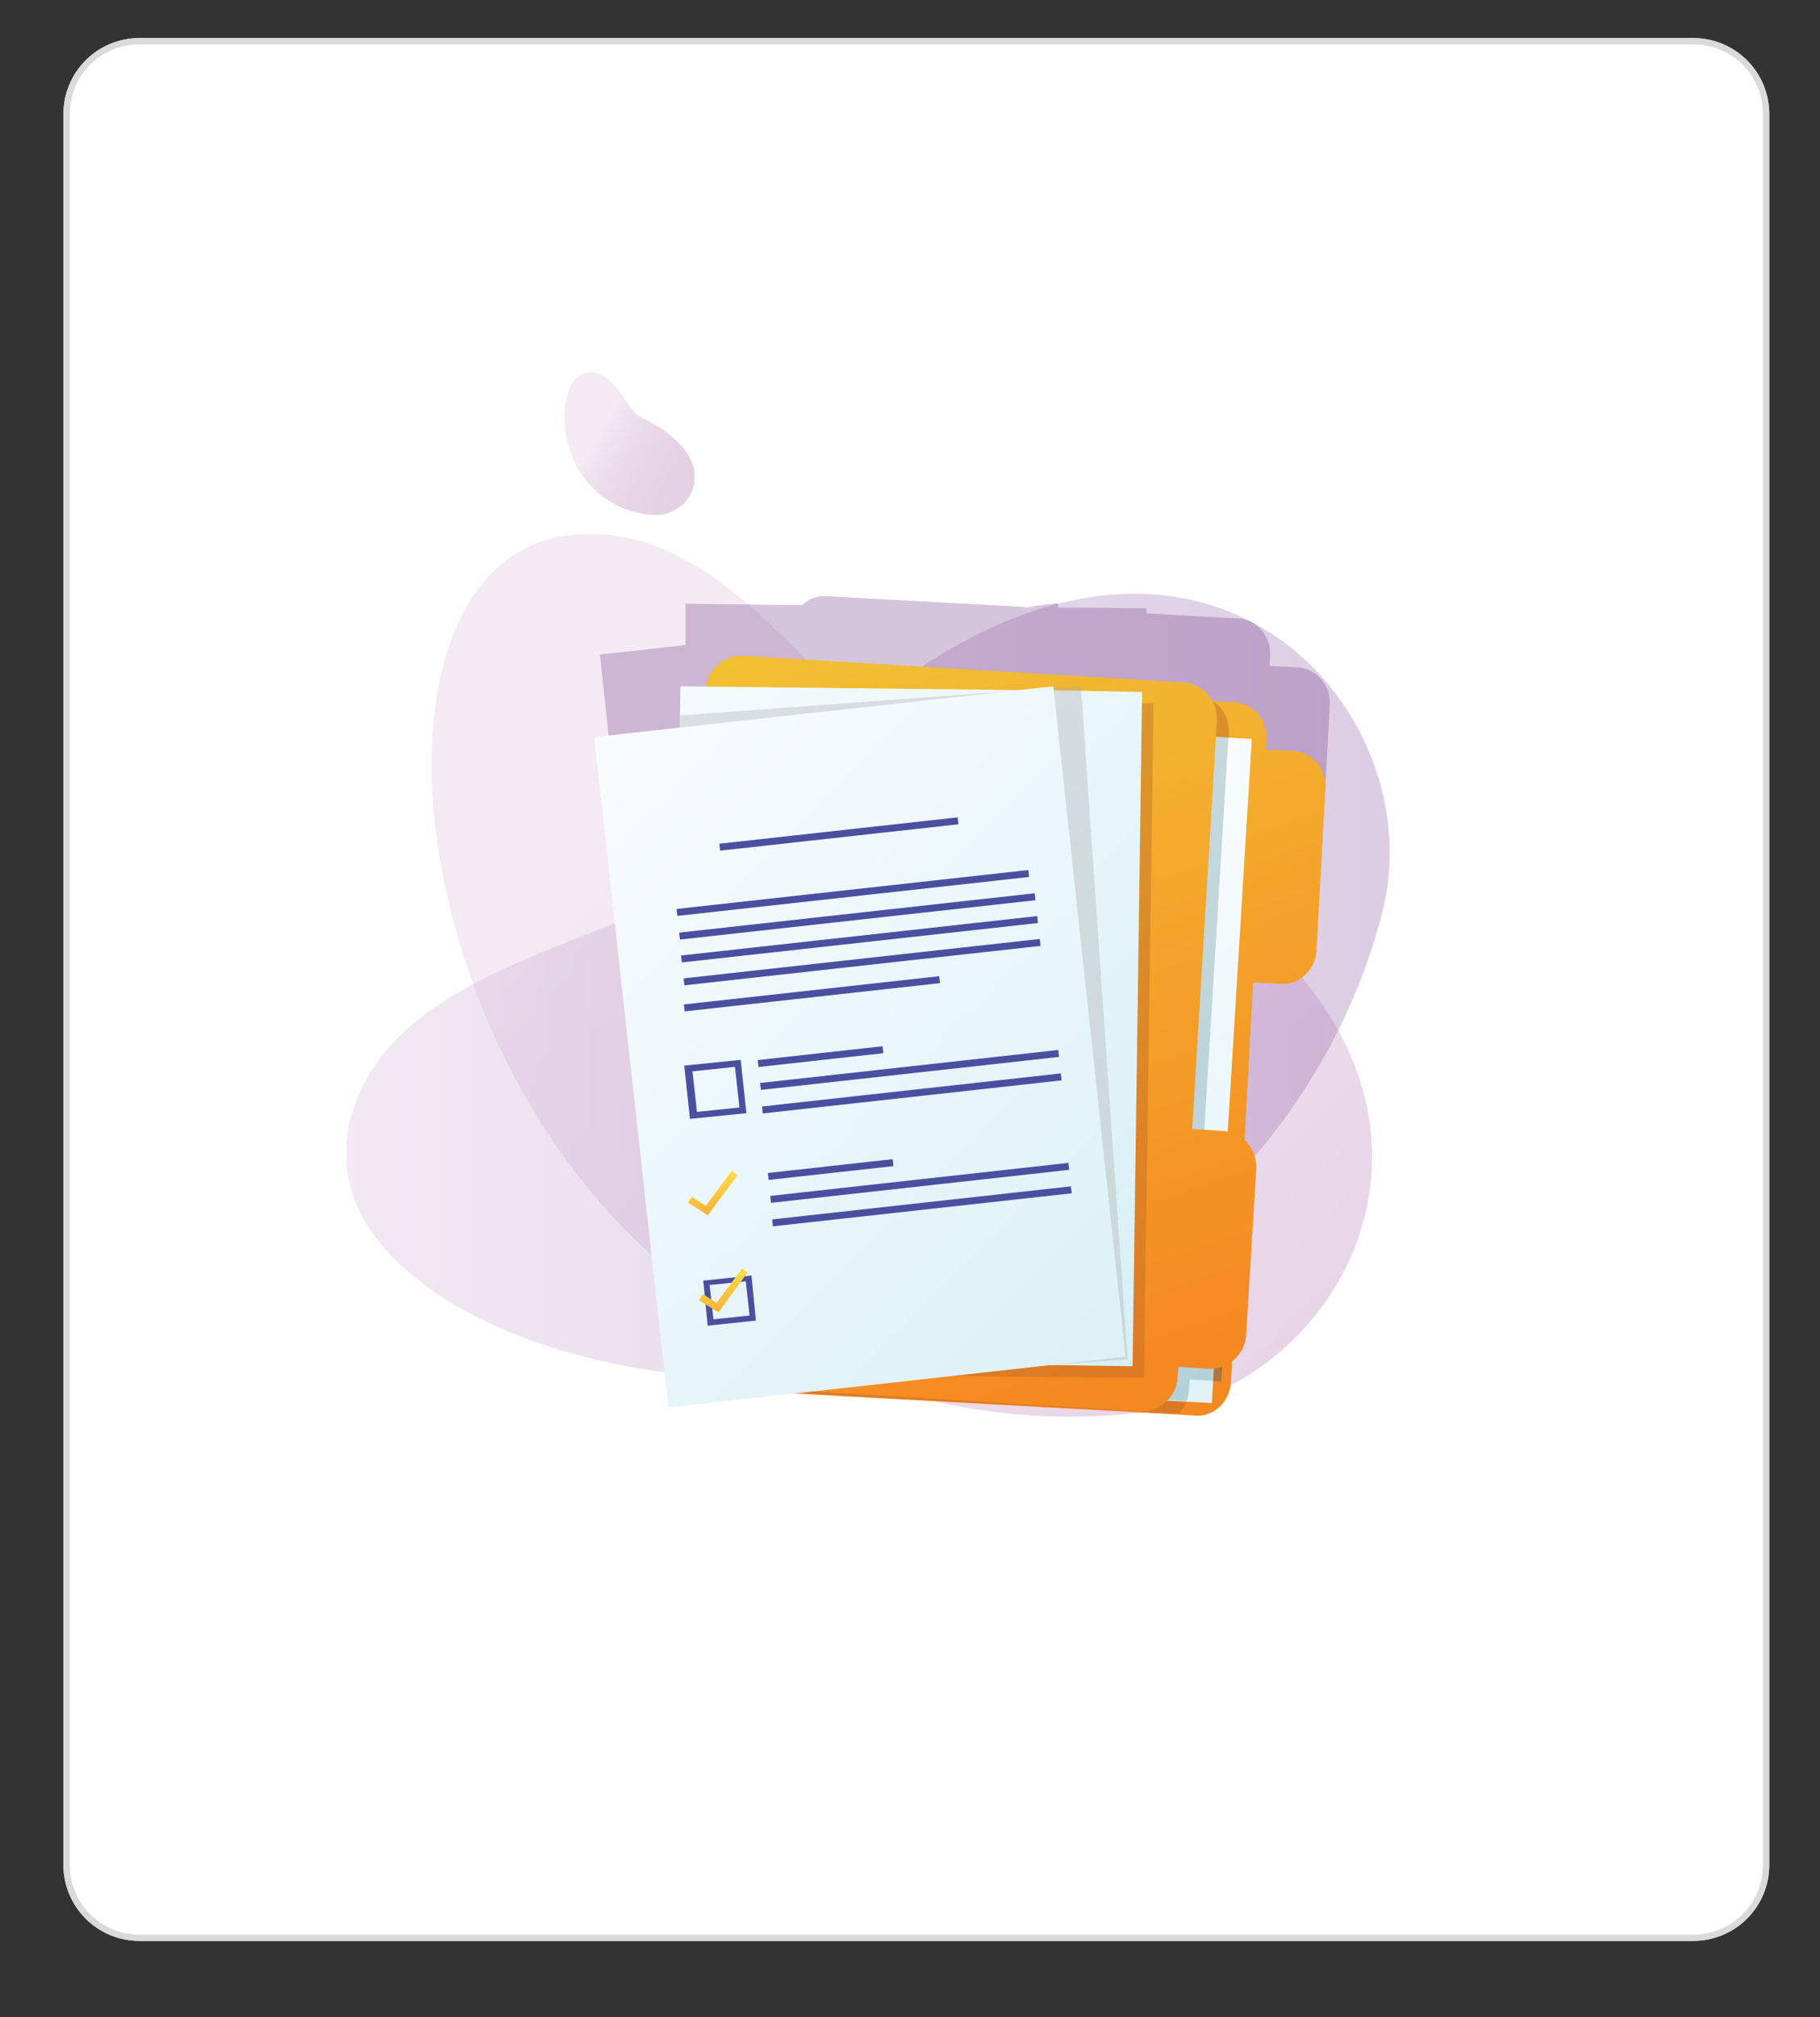 <?xml version="1.0" encoding="utf-8"?>
<!-- Generator: Adobe Illustrator 27.2.0, SVG Export Plug-In . SVG Version: 6.00 Build 0)  -->
<svg version="1.1" id="Layer_1" xmlns="http://www.w3.org/2000/svg" xmlns:xlink="http://www.w3.org/1999/xlink" x="0px" y="0px"
	 viewBox="0 0 287 318" style="enable-background:new 0 0 287 318;" xml:space="preserve">
<rect x="0" y="0" width="287" height="318" fill="#333333" stroke="none"/>
<style type="text/css">
	.st0{fill:#FFFFFF;}
	.st1{fill:none;stroke:#DADADA;}
	.st2{fill:none;}
	
		.st3{clip-path:url(#SVGID_00000183223261019286920760000008286923146976441016_);fill:url(#SVGID_00000026150601236329088610000017039895529261654183_);}
	.st4{opacity:0.31;clip-path:url(#SVGID_00000162344671813565201100000005697007890259431344_);}
	.st5{clip-path:url(#SVGID_00000107562628614166171840000018010972262972358834_);}
	
		.st6{clip-path:url(#SVGID_00000054968914596455396580000012009924656891840675_);fill:url(#SVGID_00000181078013848294133250000004232923690760201129_);}
	.st7{clip-path:url(#SVGID_00000119799385563340189150000016527248939244817574_);}
	
		.st8{clip-path:url(#SVGID_00000158001123376436628400000002953802347752116103_);fill:url(#SVGID_00000072268264290247714840000010574532781940302737_);}
	.st9{clip-path:url(#SVGID_00000024708660337848288930000009802997626013298867_);}
	
		.st10{clip-path:url(#SVGID_00000008853383925357472220000002496856464312258690_);fill:url(#SVGID_00000011723003595629678340000013322830322709351088_);}
	.st11{opacity:0.271;clip-path:url(#SVGID_00000162344671813565201100000005697007890259431344_);}
	.st12{clip-path:url(#SVGID_00000013155967142230472840000014327633635240703139_);fill:#622A7D;}
	
		.st13{clip-path:url(#SVGID_00000054246047814472529670000001705009982531269771_);fill:url(#SVGID_00000080187721168238438870000010418975198856513923_);}
	.st14{opacity:0.439;clip-path:url(#SVGID_00000070087378032405264560000006598008672304548535_);}
	.st15{clip-path:url(#SVGID_00000140736240456463812670000015453671615946743473_);fill:#B96428;}
	
		.st16{clip-path:url(#SVGID_00000056400956013903699960000017778959801932648596_);fill:url(#SVGID_00000001643253481691346180000012472412108721373062_);}
	.st17{opacity:0.259;clip-path:url(#SVGID_00000036962607552322628360000014715916664590064299_);}
	.st18{clip-path:url(#SVGID_00000137131993897942023940000003910975255597962633_);fill:#33707D;}
	
		.st19{clip-path:url(#SVGID_00000057141647349841784550000016254790876671653012_);fill:url(#SVGID_00000035519857367017407380000018045385229142458805_);}
	.st20{opacity:0.369;clip-path:url(#SVGID_00000129204871064446284840000001304674016867474357_);}
	.st21{clip-path:url(#SVGID_00000155126928389666569840000015377741517398432897_);fill:#B36328;}
	
		.st22{clip-path:url(#SVGID_00000022531559549472198400000001673629730750035897_);fill:url(#SVGID_00000036240451646951902490000010086461911205490348_);}
	.st23{opacity:0.329;clip-path:url(#SVGID_00000085933371603558280820000008896328514659796138_);}
	.st24{clip-path:url(#SVGID_00000158016922323910353350000015067506893047446408_);fill:#A8A7A7;}
	
		.st25{clip-path:url(#SVGID_00000051366810908542904420000010813131869149117827_);fill:url(#SVGID_00000030470360020337720250000003238920644831805609_);}
	.st26{clip-path:url(#SVGID_00000063595443482597503230000006016313064071090860_);fill:#4A4FA0;}
	
		.st27{clip-path:url(#SVGID_00000065045146253543958740000002056054999937401525_);fill:url(#SVGID_00000054246480247404950570000002757983807746164409_);}
	.st28{clip-path:url(#SVGID_00000121281405476488400270000008948174402068255930_);fill:#4A4FA0;}
	
		.st29{clip-path:url(#SVGID_00000116211331166787913070000004499868875181846400_);fill:url(#SVGID_00000049219523806024506500000012517864838503222202_);}
</style>
<g>
	<path class="st0" d="M22,6h245c6.6,0,12,5.4,12,12v276c0,6.6-5.4,12-12,12H22c-6.6,0-12-5.4-12-12V18C10,11.4,15.4,6,22,6z"/>
	<path class="st1" d="M22,6.5h245c6.4,0,11.5,5.1,11.5,11.5v276c0,6.4-5.1,11.5-11.5,11.5H22c-6.4,0-11.5-5.1-11.5-11.5V18
		C10.5,11.6,15.6,6.5,22,6.5z"/>
</g>
<rect x="173.1" y="193.4" class="st2" width="69.8" height="69.8"/>
<g>
	<defs>
		<polygon id="SVGID_1_" points="190.5,139.1 192.5,139.3 193.8,117.6 191.8,117.5 		"/>
	</defs>
	<clipPath id="SVGID_00000127013293623358308230000017834475346928503937_">
		<use xlink:href="#SVGID_1_"  style="overflow:visible;"/>
	</clipPath>
	
		<linearGradient id="SVGID_00000063602862626319846670000004368217855281075851_" gradientUnits="userSpaceOnUse" x1="-1360.552" y1="1647.342" x2="-1360.489" y2="1647.342" gradientTransform="matrix(20.899 541.177 97.428 -377.522 -131872.375 1358322.625)">
		<stop  offset="0" style="stop-color:#FFFFFF"/>
		<stop  offset="1" style="stop-color:#D3EDF5"/>
	</linearGradient>
	
		<polygon style="clip-path:url(#SVGID_00000127013293623358308230000017834475346928503937_);fill:url(#SVGID_00000063602862626319846670000004368217855281075851_);" points="
		193.4,106.2 194.6,136.4 190.9,150.5 189.8,120.3 	"/>
</g>
<g>
	<g>
		<defs>
			<rect id="SVGID_00000064322237398672665770000006008011565595455928_" x="25.5" y="30" width="222.9" height="222.1"/>
		</defs>
		<clipPath id="SVGID_00000095319810883466209310000009639625057816782742_">
			<use xlink:href="#SVGID_00000064322237398672665770000006008011565595455928_"  style="overflow:visible;"/>
		</clipPath>
		<g style="opacity:0.31;clip-path:url(#SVGID_00000095319810883466209310000009639625057816782742_);">
			<g>
				<defs>
					<rect id="SVGID_00000142874059381857725480000009175317084016769940_" x="68.1" y="84.2" width="148.3" height="139.2"/>
				</defs>
				<clipPath id="SVGID_00000058572706074401481080000014142114114512377770_">
					<use xlink:href="#SVGID_00000142874059381857725480000009175317084016769940_"  style="overflow:visible;"/>
				</clipPath>
				<g style="clip-path:url(#SVGID_00000058572706074401481080000014142114114512377770_);">
					<defs>
						<path id="SVGID_00000091695444156223741150000010360034812343730091_" d="M149.6,122.6c-16.4-4.8-33.6-42.4-60.7-38.1
							c-32,5.1-26.8,76.2,13.3,112.9c21.2,19.4,51.2,29.2,79.7,25C219.9,216.9,246.5,150.9,149.6,122.6"/>
					</defs>
					<clipPath id="SVGID_00000027567448074562132870000012877689345401183880_">
						<use xlink:href="#SVGID_00000091695444156223741150000010360034812343730091_"  style="overflow:visible;"/>
					</clipPath>
					
						<linearGradient id="SVGID_00000029738181976290633360000012963146170125797506_" gradientUnits="userSpaceOnUse" x1="-1355.617" y1="1655.096" x2="-1355.543" y2="1655.096" gradientTransform="matrix(2251.858 1513.147 1513.147 -2251.858 548318.812 5778384.5)">
						<stop  offset="0" style="stop-color:#D9BCD9"/>
						<stop  offset="1" style="stop-color:#9E55A0"/>
					</linearGradient>
					
						<polygon style="clip-path:url(#SVGID_00000027567448074562132870000012877689345401183880_);fill:url(#SVGID_00000029738181976290633360000012963146170125797506_);" points="
						115.9,-7.6 314.3,125.8 187.5,314.4 -10.9,181.1 					"/>
				</g>
			</g>
		</g>
		<g style="opacity:0.31;clip-path:url(#SVGID_00000095319810883466209310000009639625057816782742_);">
			<g>
				<defs>
					<rect id="SVGID_00000068673326126899631990000014449520442315835060_" x="54.6" y="93.6" width="164.6" height="123.7"/>
				</defs>
				<clipPath id="SVGID_00000123419793031413333530000018414133991368033457_">
					<use xlink:href="#SVGID_00000068673326126899631990000014449520442315835060_"  style="overflow:visible;"/>
				</clipPath>
				<g style="clip-path:url(#SVGID_00000123419793031413333530000018414133991368033457_);">
					<defs>
						<path id="SVGID_00000015322720325887033740000013518240018996755339_" d="M113.5,135.5c-10.7,13.4-52.1,14.9-58.4,41.6
							c-7.4,31.5,60.2,53.8,109.4,30.7c26.1-12.2,46.5-36.2,53.5-64.1C227.5,106.5,176.6,56.7,113.5,135.5"/>
					</defs>
					<clipPath id="SVGID_00000017501640589621767010000013253760950109158797_">
						<use xlink:href="#SVGID_00000015322720325887033740000013518240018996755339_"  style="overflow:visible;"/>
					</clipPath>
					
						<linearGradient id="SVGID_00000170996848452925777300000000781851590711305344_" gradientUnits="userSpaceOnUse" x1="-1355.518" y1="1655.072" x2="-1355.444" y2="1655.072" gradientTransform="matrix(3112.45 -221.601 -221.601 -3112.45 4585765 4851097.5)">
						<stop  offset="0" style="stop-color:#F3E1EE"/>
						<stop  offset="1" style="stop-color:#80489B"/>
					</linearGradient>
					
						<polygon style="clip-path:url(#SVGID_00000017501640589621767010000013253760950109158797_);fill:url(#SVGID_00000170996848452925777300000000781851590711305344_);" points="
						35.4,57.6 226.6,44 239.8,230 48.7,243.7 					"/>
				</g>
			</g>
		</g>
		<g style="opacity:0.31;clip-path:url(#SVGID_00000095319810883466209310000009639625057816782742_);">
			<g>
				<defs>
					<rect id="SVGID_00000007425850249419894050000014611916751922276741_" x="89" y="58.7" width="20.5" height="22.5"/>
				</defs>
				<clipPath id="SVGID_00000076584163662908359200000017145633080323446957_">
					<use xlink:href="#SVGID_00000007425850249419894050000014611916751922276741_"  style="overflow:visible;"/>
				</clipPath>
				<g style="clip-path:url(#SVGID_00000076584163662908359200000017145633080323446957_);">
					<defs>
						<path id="SVGID_00000074411636140408525830000001307617675906866080_" d="M101.1,65.8c-2.3-1.1-3.9-7-8-7.1
							c-4.8,0-5.8,10.5-0.8,16.9c2.6,3.4,6.8,5.5,11.1,5.6C109.2,81.3,114.7,72.3,101.1,65.8"/>
					</defs>
					<clipPath id="SVGID_00000132050080946266573680000015492169561657534365_">
						<use xlink:href="#SVGID_00000074411636140408525830000001307617675906866080_"  style="overflow:visible;"/>
					</clipPath>
					
						<linearGradient id="SVGID_00000065753772755347633390000003977246071288592788_" gradientUnits="userSpaceOnUse" x1="-1354.011" y1="1653.88" x2="-1353.937" y2="1653.88" gradientTransform="matrix(412.033 224.669 224.669 -412.033 186412.469 985722.625)">
						<stop  offset="0" style="stop-color:#D9BCD9"/>
						<stop  offset="9.204745e-04" style="stop-color:#D9BCD9"/>
						<stop  offset="7.276493e-02" style="stop-color:#CAA1CA"/>
						<stop  offset="0.154" style="stop-color:#BE8BBD"/>
						<stop  offset="0.25" style="stop-color:#B47AB4"/>
						<stop  offset="0.369" style="stop-color:#AE6FAD"/>
						<stop  offset="0.536" style="stop-color:#AA68A9"/>
						<stop  offset="1" style="stop-color:#A966A8"/>
					</linearGradient>
					
						<polygon style="clip-path:url(#SVGID_00000132050080946266573680000015492169561657534365_);fill:url(#SVGID_00000065753772755347633390000003977246071288592788_);" points="
						93.6,47.2 124.2,63.9 108.4,92.8 77.9,76.1 					"/>
				</g>
			</g>
		</g>
		<g style="opacity:0.271;clip-path:url(#SVGID_00000095319810883466209310000009639625057816782742_);">
			<g>
				<defs>
					<rect id="SVGID_00000067955003628875457600000013350134259228272025_" x="94.6" y="94" width="115.1" height="116.1"/>
				</defs>
				<clipPath id="SVGID_00000183937497509030876540000007276921004914329218_">
					<use xlink:href="#SVGID_00000067955003628875457600000013350134259228272025_"  style="overflow:visible;"/>
				</clipPath>
				<path style="clip-path:url(#SVGID_00000183937497509030876540000007276921004914329218_);fill:#622A7D;" d="M209.7,111.2
					l-1.4,25.7c-0.2,3-2.7,5.4-5.6,5.2l-4.4-0.2l-1.4,25.6l-2.1,37.5v0c-0.2,3-2.7,5.4-5.6,5.2l-1.2-0.1l-61.5-3.4l-20.4,2.3
					L94.6,103.2l13.5-1.5l0-2l0-4.5l18.4,0.2c1-1,2.4-1.5,3.8-1.4l31.6,1.7l-0.7,0.1l1.1,0l1.4,0l-1.9-0.1l5-0.6l0.1,0.7l4.3,0
					l9.6,0.1l0,0.8l12.4,0.7l2.1,0.1c2.9,0.2,5.1,2.8,5,5.8l-0.1,1.7l4.4,0.2C207.7,105.5,209.9,108.1,209.7,111.2"/>
			</g>
		</g>
	</g>
	<g>
		<defs>
			<path id="SVGID_00000181809560753988298090000018069006982258860457_" d="M123.9,112.3l-5.6,101.5c-0.2,3,2.1,5.6,5,5.8l64,3.5
				l1.2,0.1c2.9,0.2,5.4-2.2,5.6-5.2v0l2.1-37.5l1.4-25.6l4.4,0.2c2.9,0.2,5.4-2.2,5.6-5.2l1.4-25.7c0.2-3-2.1-5.6-5-5.8l-4.4-0.2
				l0.1-1.7c0.2-3-2.1-5.6-5-5.8l-2.1-0.1l-63-3.5c-0.1,0-0.2,0-0.3,0C126.4,107,124.1,109.3,123.9,112.3"/>
		</defs>
		<clipPath id="SVGID_00000072983860818730783730000013328291587621531540_">
			<use xlink:href="#SVGID_00000181809560753988298090000018069006982258860457_"  style="overflow:visible;"/>
		</clipPath>
		
			<linearGradient id="SVGID_00000129183443154675179600000011675507514995709871_" gradientUnits="userSpaceOnUse" x1="-1355.606" y1="1654.872" x2="-1355.532" y2="1654.872" gradientTransform="matrix(522.699 2052.282 2052.282 -522.699 -2687545.5 3647169.75)">
			<stop  offset="0" style="stop-color:#F0D73B"/>
			<stop  offset="1" style="stop-color:#F58921"/>
		</linearGradient>
		
			<polygon style="clip-path:url(#SVGID_00000072983860818730783730000013328291587621531540_);fill:url(#SVGID_00000129183443154675179600000011675507514995709871_);" points="
			203.5,85.3 236.8,216.2 123.7,245 90.4,114.1 		"/>
	</g>
	<g>
		<defs>
			<rect id="SVGID_00000155130816997670209480000008254645865004346522_" x="26.4" y="44" width="222.9" height="222.1"/>
		</defs>
		<clipPath id="SVGID_00000042721012863845344510000007965582514500576917_">
			<use xlink:href="#SVGID_00000155130816997670209480000008254645865004346522_"  style="overflow:visible;"/>
		</clipPath>
		<g style="opacity:0.439;clip-path:url(#SVGID_00000042721012863845344510000007965582514500576917_);">
			<g>
				<defs>
					<rect id="SVGID_00000059309536472593517400000014578708949577132454_" x="116.9" y="107" width="77.7" height="116"/>
				</defs>
				<clipPath id="SVGID_00000116940047370320272710000008474633304501497781_">
					<use xlink:href="#SVGID_00000059309536472593517400000014578708949577132454_"  style="overflow:visible;"/>
				</clipPath>
				<path style="clip-path:url(#SVGID_00000116940047370320272710000008474633304501497781_);fill:#B96428;" d="M194.7,180.3
					l-2.1,37.5c-0.1,0-0.2,0-0.3,0l-4.7-0.3l-0.1,1.7c-0.1,1.5-0.7,2.8-1.7,3.7l-64-3.5c-2.9-0.2-5.1-2.8-5-5.8l5.6-101.5
					c0.2-3,2.7-5.4,5.6-5.2l63,3.5c1.8,1,2.9,3,2.8,5.2l-3.9,64.4L194.7,180.3C194.6,180.3,194.6,180.3,194.7,180.3"/>
			</g>
		</g>
	</g>
	<g>
		<defs>
			<polygon id="SVGID_00000003075013266646042000000001887290324822905743_" points="174.6,220.3 187.2,221 191.1,221.2 
				191.3,217.7 193.5,180.2 197.4,116.5 193.8,116.3 180.9,115.5 			"/>
		</defs>
		<clipPath id="SVGID_00000048494616520259588950000010302215217271717263_">
			<use xlink:href="#SVGID_00000003075013266646042000000001887290324822905743_"  style="overflow:visible;"/>
		</clipPath>
		
			<linearGradient id="SVGID_00000003789681439491489880000007347179892375838392_" gradientUnits="userSpaceOnUse" x1="-1355.879" y1="1654.799" x2="-1355.805" y2="1654.799" gradientTransform="matrix(1137.053 1601.551 1601.551 -1137.053 -1108385.75 4053224.25)">
			<stop  offset="0" style="stop-color:#FFFFFF"/>
			<stop  offset="1" style="stop-color:#D3EDF5"/>
		</linearGradient>
		
			<polygon style="clip-path:url(#SVGID_00000048494616520259588950000010302215217271717263_);fill:url(#SVGID_00000003789681439491489880000007347179892375838392_);" points="
			189.7,104.8 247.3,185.8 182.3,232 124.7,151 		"/>
	</g>
	<g>
		<defs>
			<rect id="SVGID_00000054987025980442284050000009358587627721976226_" x="26.4" y="44" width="222.9" height="222.1"/>
		</defs>
		<clipPath id="SVGID_00000023999344229598043170000015856019821310983330_">
			<use xlink:href="#SVGID_00000054987025980442284050000009358587627721976226_"  style="overflow:visible;"/>
		</clipPath>
		<g style="opacity:0.259;clip-path:url(#SVGID_00000023999344229598043170000015856019821310983330_);">
			<g>
				<defs>
					<rect id="SVGID_00000162323970758547007900000001027408499948453267_" x="174.6" y="115.5" width="20" height="105.5"/>
				</defs>
				<clipPath id="SVGID_00000177470997124907063460000018385043601384498580_">
					<use xlink:href="#SVGID_00000162323970758547007900000001027408499948453267_"  style="overflow:visible;"/>
				</clipPath>
				<path style="clip-path:url(#SVGID_00000177470997124907063460000018385043601384498580_);fill:#33707D;" d="M194.7,180.3
					l-2.1,37.5c-0.1,0-0.2,0-0.3,0l-1.1-0.1l-3.6-0.2l-0.1,1.7c0,0.6-0.2,1.2-0.4,1.7l-12.5-0.7l6.2-104.7l12.9,0.8l-3.9,63.7
					l3.6,0.2L194.7,180.3C194.6,180.3,194.6,180.3,194.7,180.3"/>
			</g>
		</g>
	</g>
	<g>
		<defs>
			<path id="SVGID_00000060742678226659856710000011756852305111157682_" d="M111.3,108.7L105,212.3c-0.2,3.1,2.2,5.8,5.3,6
				l69.4,4.2c3.1,0.2,5.8-2.2,6-5.3l0.1-1.7l4.7,0.3c3.1,0.2,5.8-2.2,6-5.3l1.6-26.2c0.2-3.1-2.2-5.8-5.3-6L188,178l3.9-64.4
				c0.2-3.1-2.2-5.8-5.3-6l-69.4-4.2c-0.1,0-0.2,0-0.3,0C113.9,103.4,111.5,105.7,111.3,108.7"/>
		</defs>
		<clipPath id="SVGID_00000070833494101384772430000001771916941219206556_">
			<use xlink:href="#SVGID_00000060742678226659856710000011756852305111157682_"  style="overflow:visible;"/>
		</clipPath>
		
			<linearGradient id="SVGID_00000047762821376341541560000003030238099265567674_" gradientUnits="userSpaceOnUse" x1="-1355.599" y1="1655.032" x2="-1355.524" y2="1655.032" gradientTransform="matrix(1037.423 2111.867 -2111.867 1037.423 4901647.5 1145958.5)">
			<stop  offset="0" style="stop-color:#F0D73B"/>
			<stop  offset="1" style="stop-color:#F58921"/>
		</linearGradient>
		
			<polygon style="clip-path:url(#SVGID_00000070833494101384772430000001771916941219206556_);fill:url(#SVGID_00000047762821376341541560000003030238099265567674_);" points="
			57.6,126.6 123,259.6 245.3,199.5 180,66.5 		"/>
	</g>
	<g>
		<defs>
			<rect id="SVGID_00000178175705252970588880000008177749308217216951_" x="26.4" y="44" width="222.9" height="222.1"/>
		</defs>
		<clipPath id="SVGID_00000117642504566528159120000007013810867284670140_">
			<use xlink:href="#SVGID_00000178175705252970588880000008177749308217216951_"  style="overflow:visible;"/>
		</clipPath>
		<g style="opacity:0.369;clip-path:url(#SVGID_00000117642504566528159120000007013810867284670140_);">
			<g>
				<defs>
					<rect id="SVGID_00000151518350675695792900000013118311820682566785_" x="107.9" y="110.1" width="74" height="107.1"/>
				</defs>
				<clipPath id="SVGID_00000097478269969940677880000005770448334689811389_">
					<use xlink:href="#SVGID_00000151518350675695792900000013118311820682566785_"  style="overflow:visible;"/>
				</clipPath>
				<polygon style="clip-path:url(#SVGID_00000097478269969940677880000005770448334689811389_);fill:#B36328;" points="
					181.9,110.9 180.4,217.3 107.9,216.4 109.1,110.1 				"/>
			</g>
		</g>
	</g>
	<g>
		<defs>
			<polygon id="SVGID_00000142155634094608856260000007238121218738153114_" points="107.2,112.8 106.1,214.6 164.8,215.2 
				178.6,215.4 180.1,109.1 170.5,108.9 161.5,108.8 107.3,108.2 			"/>
		</defs>
		<clipPath id="SVGID_00000142139249827542021430000007504967031028532871_">
			<use xlink:href="#SVGID_00000142155634094608856260000007238121218738153114_"  style="overflow:visible;"/>
		</clipPath>
		
			<linearGradient id="SVGID_00000026882899784353592620000001077537859168700544_" gradientUnits="userSpaceOnUse" x1="-1355.671" y1="1654.998" x2="-1355.597" y2="1654.998" gradientTransform="matrix(1640.34 2196.907 2196.907 -1640.34 -1412021.875 5693140.5)">
			<stop  offset="0" style="stop-color:#FFFFFF"/>
			<stop  offset="1" style="stop-color:#D3EDF5"/>
		</linearGradient>
		
			<polygon style="clip-path:url(#SVGID_00000142139249827542021430000007504967031028532871_);fill:url(#SVGID_00000026882899784353592620000001077537859168700544_);" points="
			153.6,72.8 231.5,177 132.6,250.8 54.8,146.6 		"/>
	</g>
	<g>
		<defs>
			<rect id="SVGID_00000143587108542305286810000010269885482844247171_" x="26.4" y="44" width="222.9" height="222.1"/>
		</defs>
		<clipPath id="SVGID_00000016780603894696821660000016323786638790165386_">
			<use xlink:href="#SVGID_00000143587108542305286810000010269885482844247171_"  style="overflow:visible;"/>
		</clipPath>
		<g style="opacity:0.329;clip-path:url(#SVGID_00000016780603894696821660000016323786638790165386_);">
			<g>
				<defs>
					<rect id="SVGID_00000112606352967708661400000011626536367355701405_" x="106.1" y="108.2" width="71.7" height="107"/>
				</defs>
				<clipPath id="SVGID_00000085943573028534217410000010211680705558986925_">
					<use xlink:href="#SVGID_00000112606352967708661400000011626536367355701405_"  style="overflow:visible;"/>
				</clipPath>
				<polygon style="clip-path:url(#SVGID_00000085943573028534217410000010211680705558986925_);fill:#A8A7A7;" points="
					177.8,214.3 164.8,215.2 106.1,214.6 107.2,112.8 161.5,108.8 170.5,108.2 170.5,108.9 				"/>
			</g>
		</g>
	</g>
	<g>
		<defs>
			<polygon id="SVGID_00000146475068968050665430000005750952149666384039_" points="93.7,116.2 105.4,221.9 177.5,213.9 
				166.1,108.2 			"/>
		</defs>
		<clipPath id="SVGID_00000124855741673583825140000003949586526935268736_">
			<use xlink:href="#SVGID_00000146475068968050665430000005750952149666384039_"  style="overflow:visible;"/>
		</clipPath>
		
			<linearGradient id="SVGID_00000048481915546669642410000006786421211745864877_" gradientUnits="userSpaceOnUse" x1="-1355.66" y1="1655.037" x2="-1355.586" y2="1655.037" gradientTransform="matrix(1826.171 2049.711 2049.711 -1826.171 -916599.25 5801195.5)">
			<stop  offset="0" style="stop-color:#FFFFFF"/>
			<stop  offset="1" style="stop-color:#D3EDF5"/>
		</linearGradient>
		
			<polygon style="clip-path:url(#SVGID_00000124855741673583825140000003949586526935268736_);fill:url(#SVGID_00000048481915546669642410000006786421211745864877_);" points="
			140.5,66.6 234,171.6 130.8,263.5 37.3,158.5 		"/>
	</g>
	<g>
		<defs>
			<rect id="SVGID_00000013166264073453704820000008464286632201852033_" x="26.4" y="44" width="222.9" height="222.1"/>
		</defs>
		<clipPath id="SVGID_00000093868682000938019840000008293217974089062034_">
			<use xlink:href="#SVGID_00000013166264073453704820000008464286632201852033_"  style="overflow:visible;"/>
		</clipPath>
		
			<rect x="106.6" y="140.2" transform="matrix(0.994 -0.11 0.11 0.994 -14.686 15.673)" style="clip-path:url(#SVGID_00000093868682000938019840000008293217974089062034_);fill:#4A4FA0;" width="55.8" height="1.1"/>
		
			<rect x="113.4" y="130.9" transform="matrix(0.994 -0.11 0.11 0.994 -13.679 15.379)" style="clip-path:url(#SVGID_00000093868682000938019840000008293217974089062034_);fill:#4A4FA0;" width="37.8" height="1.1"/>
		
			<rect x="107" y="143.9" transform="matrix(0.994 -0.11 0.11 0.994 -15.084 15.77)" style="clip-path:url(#SVGID_00000093868682000938019840000008293217974089062034_);fill:#4A4FA0;" width="56.4" height="1.1"/>
		
			<rect x="107.3" y="147.5" transform="matrix(0.994 -0.11 0.11 0.994 -15.489 15.832)" style="clip-path:url(#SVGID_00000093868682000938019840000008293217974089062034_);fill:#4A4FA0;" width="56.5" height="1.1"/>
		
			<rect x="107.7" y="151.1" transform="matrix(0.994 -0.11 0.11 0.994 -15.873 15.902)" style="clip-path:url(#SVGID_00000093868682000938019840000008293217974089062034_);fill:#4A4FA0;" width="56.5" height="1.1"/>
		
			<rect x="107.8" y="156.1" transform="matrix(0.994 -0.11 0.11 0.994 -16.479 15.055)" style="clip-path:url(#SVGID_00000093868682000938019840000008293217974089062034_);fill:#4A4FA0;" width="40.5" height="1.1"/>
		
			<rect x="119.5" y="166" transform="matrix(0.994 -0.11 0.11 0.994 -17.557 15.269)" style="clip-path:url(#SVGID_00000093868682000938019840000008293217974089062034_);fill:#4A4FA0;" width="19.8" height="1.1"/>
		
			<rect x="119.8" y="168.1" transform="matrix(0.994 -0.11 0.11 0.994 -17.71 16.828)" style="clip-path:url(#SVGID_00000093868682000938019840000008293217974089062034_);fill:#4A4FA0;" width="47.3" height="1.1"/>
		
			<rect x="120.1" y="171.8" transform="matrix(0.994 -0.11 0.11 0.994 -18.114 16.89)" style="clip-path:url(#SVGID_00000093868682000938019840000008293217974089062034_);fill:#4A4FA0;" width="47.4" height="1.1"/>
		
			<rect x="121.1" y="183.8" transform="matrix(0.994 -0.11 0.11 0.994 -19.506 15.555)" style="clip-path:url(#SVGID_00000093868682000938019840000008293217974089062034_);fill:#4A4FA0;" width="19.8" height="1.1"/>
		
			<rect x="121.4" y="185.9" transform="matrix(0.994 -0.11 0.11 0.994 -19.66 17.114)" style="clip-path:url(#SVGID_00000093868682000938019840000008293217974089062034_);fill:#4A4FA0;" width="47.3" height="1.1"/>
		
			<rect x="121.7" y="189.6" transform="matrix(0.994 -0.11 0.11 0.994 -20.065 17.176)" style="clip-path:url(#SVGID_00000093868682000938019840000008293217974089062034_);fill:#4A4FA0;" width="47.4" height="1.1"/>
		<path style="clip-path:url(#SVGID_00000093868682000938019840000008293217974089062034_);fill:#4A4FA0;" d="M107.9,168l0.9,8.4
			l8.9-0.9l-0.9-8.4L107.9,168z M116.6,174.6l-6.7,0.7l-0.7-6.4l6.7-0.7L116.6,174.6z"/>
	</g>
</g>
<g>
	<defs>
		<polygon id="SVGID_00000012436948632371613690000015674897087158020500_" points="111.3,190.1 109.1,188.7 108.5,189.6 
			111.6,191.6 116.3,185.3 115.4,184.6 		"/>
	</defs>
	<clipPath id="SVGID_00000088855553847836658770000001753765304592505512_">
		<use xlink:href="#SVGID_00000012436948632371613690000015674897087158020500_"  style="overflow:visible;"/>
	</clipPath>
	
		<linearGradient id="SVGID_00000133499205972573073420000005395748176404617125_" gradientUnits="userSpaceOnUse" x1="-1356.165" y1="1656.869" x2="-1356.102" y2="1656.869" gradientTransform="matrix(43.922 167.461 167.461 -43.922 -217783.781 300061.781)">
		<stop  offset="0" style="stop-color:#FDEC4D"/>
		<stop  offset="1" style="stop-color:#F6912C"/>
	</linearGradient>
	
		<polygon style="clip-path:url(#SVGID_00000088855553847836658770000001753765304592505512_);fill:url(#SVGID_00000133499205972573073420000005395748176404617125_);" points="
		115.8,182.7 118,191.1 109,193.5 106.8,185.1 	"/>
</g>
<g>
	<defs>
		<rect id="SVGID_00000109012433413659899740000006501975161142686098_" x="40.2" y="81.5" width="188.6" height="187.9"/>
	</defs>
	<clipPath id="SVGID_00000172409792091592949500000011255481709752481195_">
		<use xlink:href="#SVGID_00000109012433413659899740000006501975161142686098_"  style="overflow:visible;"/>
	</clipPath>
	<path style="clip-path:url(#SVGID_00000172409792091592949500000011255481709752481195_);fill:#4A4FA0;" d="M110.9,201.9l0.7,7.1
		l7.6-0.8l-0.7-7.1L110.9,201.9z M118.2,207.4l-5.7,0.6l-0.6-5.4l5.7-0.6L118.2,207.4z"/>
</g>
<g>
	<defs>
		<polygon id="SVGID_00000070840146988860444830000012061501052211898786_" points="113,205.4 110.8,204 110.2,205 113.3,206.9 
			117.9,200.6 117,200 		"/>
	</defs>
	<clipPath id="SVGID_00000115494164555728437390000002281986892021073301_">
		<use xlink:href="#SVGID_00000070840146988860444830000012061501052211898786_"  style="overflow:visible;"/>
	</clipPath>
	
		<linearGradient id="SVGID_00000134934872505284717940000013360348625676575423_" gradientUnits="userSpaceOnUse" x1="-1357.481" y1="1657.064" x2="-1357.418" y2="1657.064" gradientTransform="matrix(43.922 167.461 167.461 -43.922 -217756.938 300306.156)">
		<stop  offset="0" style="stop-color:#FDEC4D"/>
		<stop  offset="1" style="stop-color:#F6912C"/>
	</linearGradient>
	
		<polygon style="clip-path:url(#SVGID_00000115494164555728437390000002281986892021073301_);fill:url(#SVGID_00000134934872505284717940000013360348625676575423_);" points="
		117.4,198.1 119.7,206.5 110.7,208.8 108.5,200.4 	"/>
</g>
</svg>
